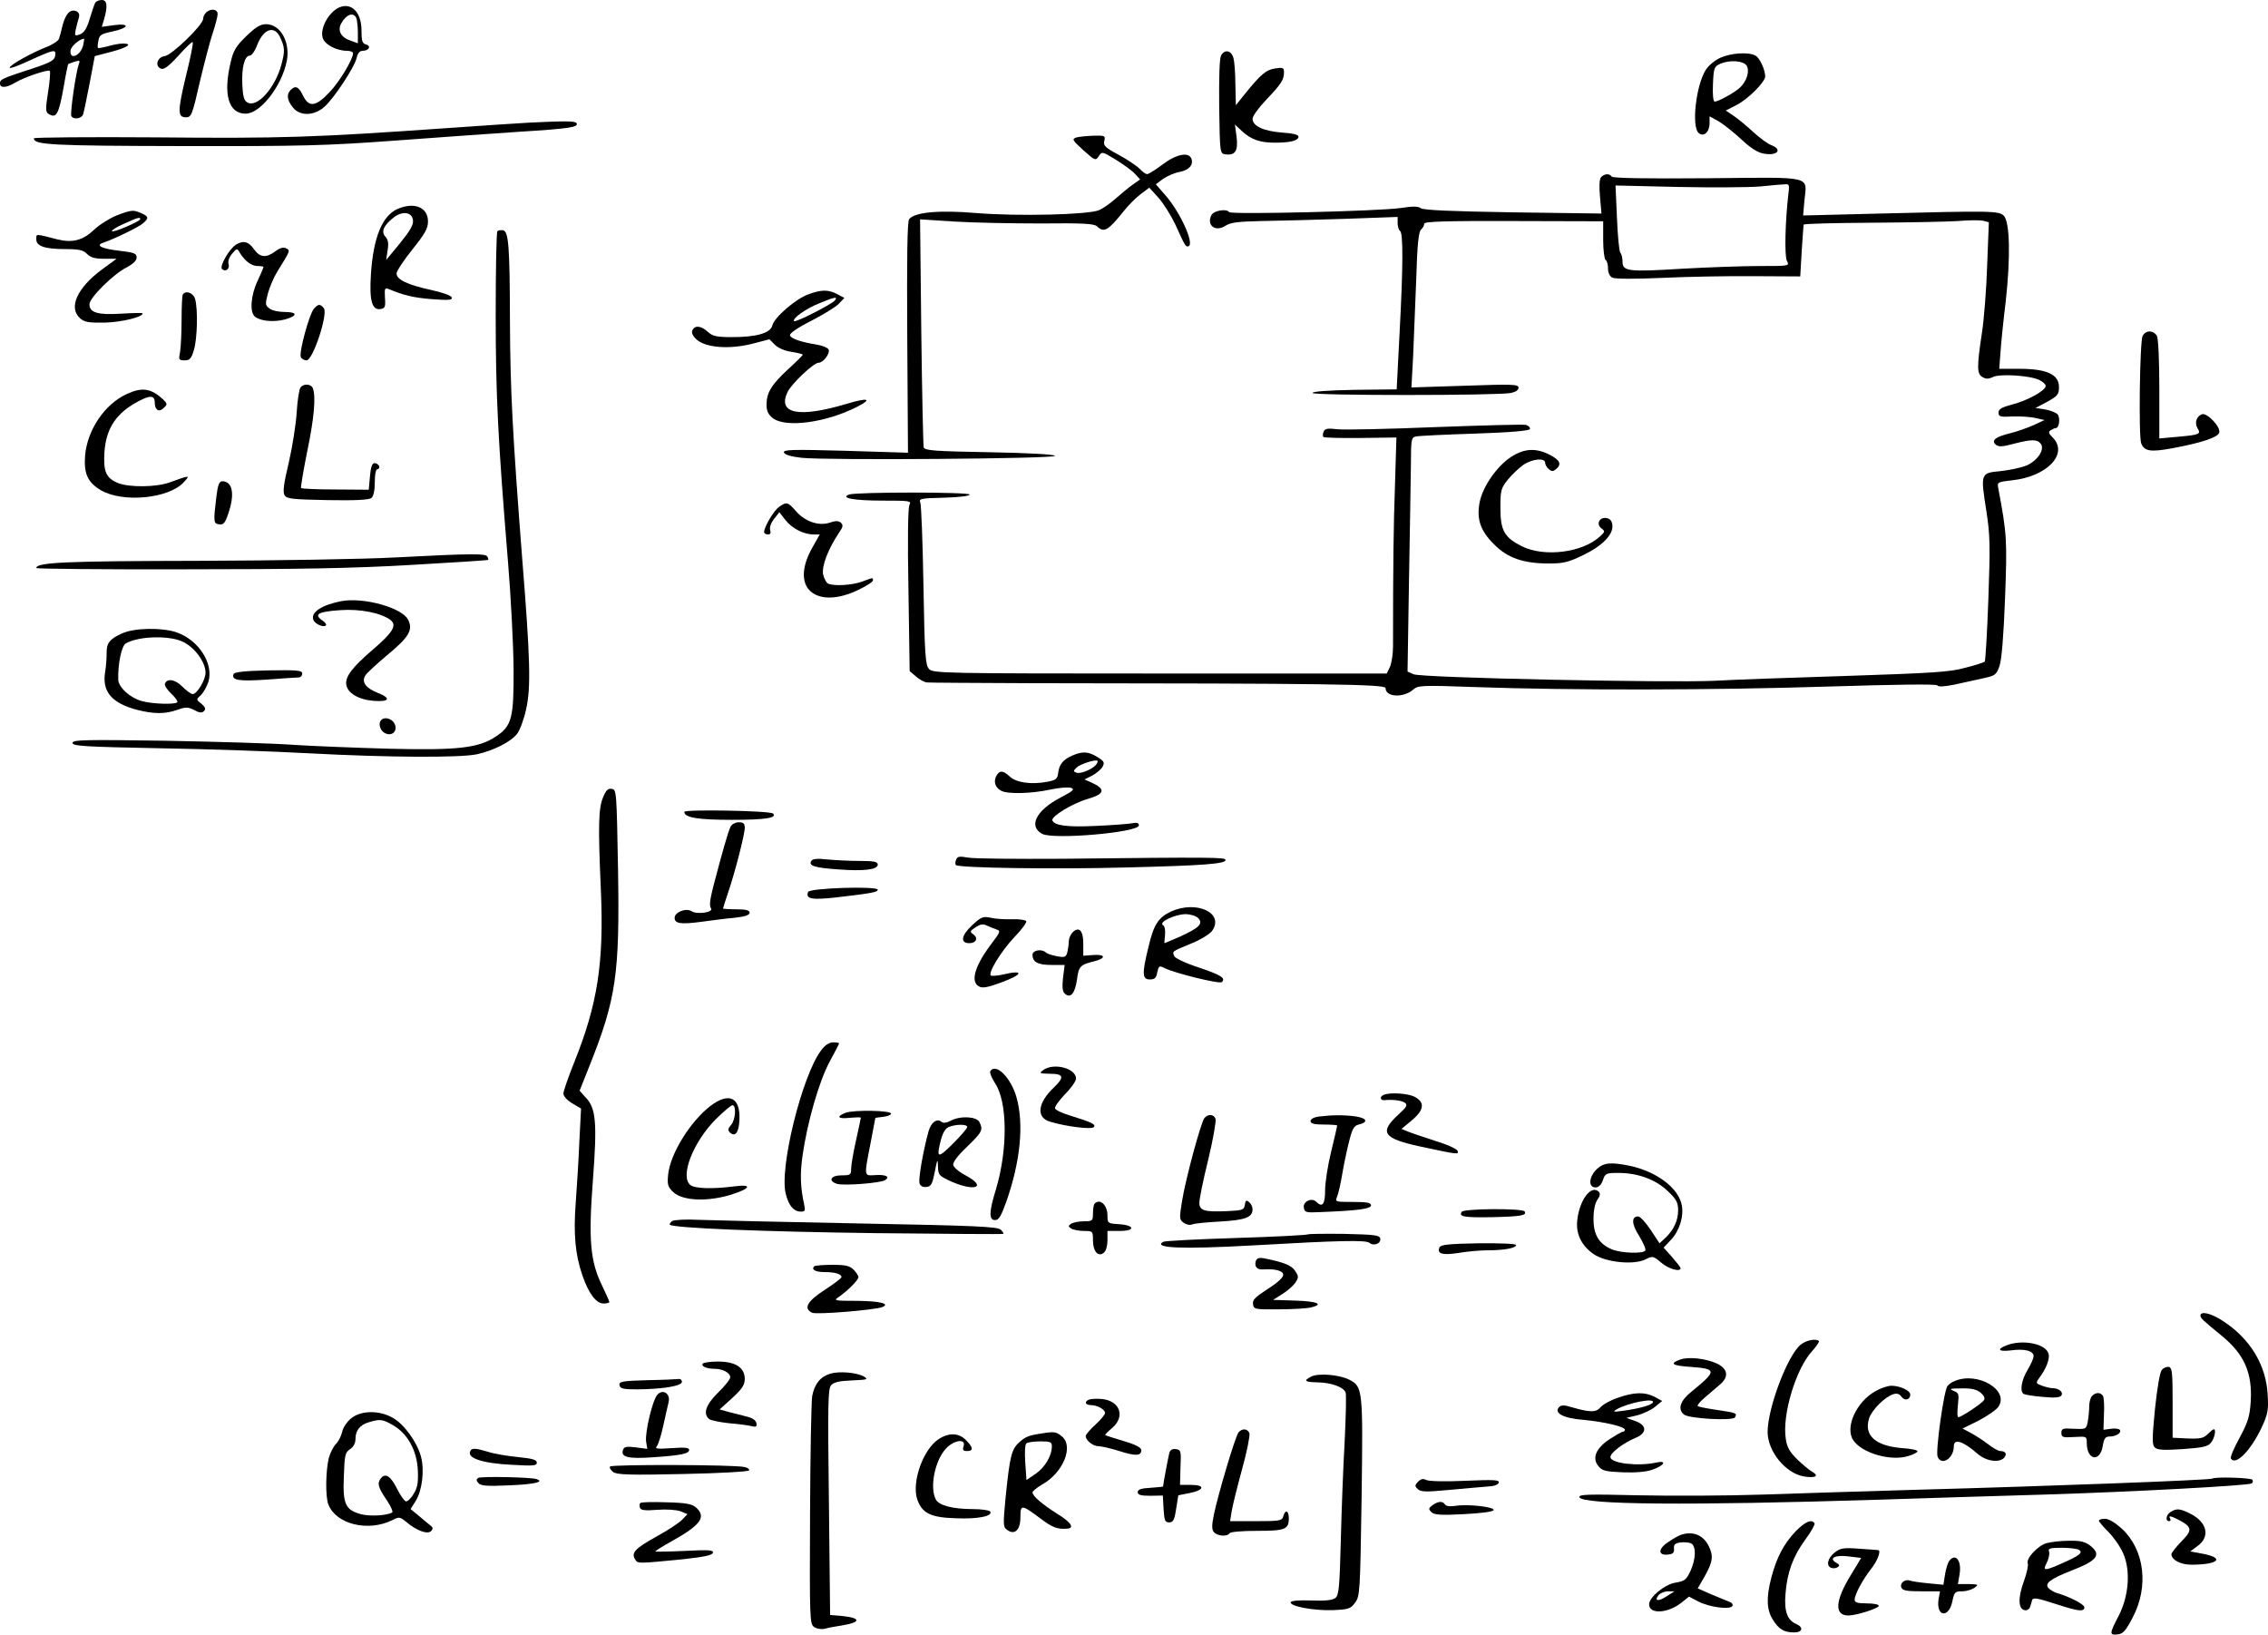 <?xml version="1.0" standalone="no"?>
<!DOCTYPE svg PUBLIC "-//W3C//DTD SVG 20010904//EN"
 "http://www.w3.org/TR/2001/REC-SVG-20010904/DTD/svg10.dtd">
<svg version="1.0" xmlns="http://www.w3.org/2000/svg"
 width="937.942pt" height="675.91pt" viewBox="0 0 937.942 675.91"
 preserveAspectRatio="xMidYMid meet">
<g transform="translate(-40,730) scale(0.1,-0.1)"
fill="#000000" stroke="none">
<path d="M794 7289 c-4 -7 -14 -37 -23 -67 -12 -40 -23 -57 -40 -64 -22 -8
-23 -6 -18 19 4 16 9 38 13 49 4 15 0 23 -11 28 -25 9 -43 -10 -56 -58 -5 -22
-12 -48 -15 -56 -2 -8 -25 -24 -51 -34 -64 -25 -153 -75 -153 -86 0 -5 38 9
85 31 99 45 108 47 103 18 -2 -18 -20 -28 -93 -52 -129 -42 -135 -45 -135 -62
0 -20 26 -19 64 4 37 22 135 55 142 48 3 -3 0 -42 -7 -87 -11 -70 -11 -83 2
-91 32 -20 42 -3 63 115 8 49 17 90 18 91 2 1 14 6 27 10 20 6 23 5 17 -10
-12 -32 -37 -206 -31 -215 10 -16 43 -11 49 8 3 9 15 67 27 129 l21 111 69 18
c68 18 90 34 47 34 -13 0 -40 -5 -61 -11 -22 -6 -40 -9 -42 -7 -2 2 -1 15 2
30 4 24 12 28 59 38 69 15 73 35 5 26 l-50 -7 10 33 c15 53 12 78 -10 78 -11
0 -23 -5 -27 -11z m-50 -176 c-11 -45 -58 -63 -52 -21 2 17 37 47 56 48 1 0
-1 -12 -4 -27z"/>
<path d="M1810 7272 c-45 -14 -87 -84 -76 -127 7 -28 56 -55 101 -55 14 0 25
-5 25 -10 0 -25 -55 -117 -97 -161 -57 -61 -86 -64 -110 -14 -18 37 -31 43
-51 23 -18 -18 -15 -42 9 -72 28 -36 85 -36 128 0 39 32 128 167 136 205 4 19
13 29 25 29 26 0 36 20 14 26 -16 4 -19 15 -19 58 0 71 -37 113 -85 98z m64
-48 c3 -9 6 -35 6 -59 l0 -44 -30 11 c-40 13 -55 41 -39 71 21 38 52 49 63 21z"/>
<path d="M1252 7248 c-7 -7 -12 -18 -12 -26 0 -25 -130 -151 -159 -154 -31 -4
-42 -42 -15 -52 12 -5 32 10 72 54 30 34 57 59 59 56 3 -3 -9 -64 -27 -136
-36 -150 -36 -175 -1 -175 22 0 26 8 57 145 19 80 43 172 54 204 11 33 20 68
20 78 0 21 -30 24 -48 6z"/>
<path d="M1418 7150 c-42 -41 -53 -59 -64 -107 -32 -134 -9 -213 62 -213 61 0
150 115 170 218 15 78 -26 152 -86 152 -23 0 -43 -12 -82 -50z m140 -3 c20
-43 21 -57 6 -113 -25 -97 -102 -183 -142 -157 -13 7 -18 27 -20 75 -3 70 10
118 31 118 8 0 22 20 31 45 26 66 70 81 94 32z"/>
<path d="M5450 7071 c-7 -13 -9 -88 -8 -213 3 -193 3 -193 26 -196 40 -6 53
14 46 72 l-7 51 29 -27 c38 -35 74 -48 137 -48 65 0 97 9 97 25 0 8 -23 14
-70 17 -75 6 -120 27 -120 57 0 11 25 45 56 78 63 66 74 83 74 114 0 19 -4 21
-37 16 -38 -6 -60 -25 -130 -112 l-32 -40 -2 85 c0 47 -4 96 -8 110 -9 32 -36
37 -51 11z"/>
<path d="M7514 7061 c-23 -11 -50 -33 -61 -52 -40 -66 -58 -234 -28 -259 21
-18 45 4 45 41 l0 28 38 -21 c20 -12 62 -45 93 -74 37 -35 68 -55 92 -59 56
-11 81 16 32 35 -14 5 -47 29 -73 53 -26 24 -62 54 -81 67 l-34 23 45 23 c47
24 118 95 118 118 0 28 -23 77 -40 86 -29 16 -101 11 -146 -9z m109 -32 c14
-22 1 -64 -26 -90 -23 -22 -90 -59 -106 -59 -6 0 -9 29 -7 72 3 69 5 73 32 85
38 16 94 12 107 -8z"/>
<path d="M2590 6793 c-36 -2 -191 -12 -345 -23 -542 -38 -681 -43 -1198 -38
-279 2 -507 0 -507 -4 0 -27 71 -31 615 -32 495 -1 596 2 870 22 171 13 405
29 520 37 209 13 250 19 239 36 -5 9 -49 9 -194 2z"/>
<path d="M4853 6732 c-21 -7 -20 -10 27 -53 49 -44 51 -44 64 -25 13 20 14 20
70 -14 31 -19 67 -45 79 -58 l22 -24 -30 -21 c-17 -12 -48 -38 -70 -57 -22
-20 -53 -42 -70 -49 -44 -19 -334 -26 -507 -12 -153 13 -255 4 -278 -25 -8 -9
-10 -158 -8 -489 l3 -477 -259 8 c-219 6 -258 5 -254 -7 3 -9 29 -17 73 -22
102 -11 1051 -4 1048 8 -2 6 -105 12 -270 15 -227 4 -269 7 -273 20 -2 8 -7
224 -10 479 l-5 464 140 -9 c77 -5 239 -8 359 -8 176 2 222 -1 233 -12 28 -28
46 -17 107 59 20 26 53 59 73 74 l36 27 39 -43 c21 -24 52 -74 69 -110 41 -91
43 -93 54 -89 26 8 -34 141 -95 210 l-40 46 31 23 c18 12 48 25 67 28 38 7 59
29 49 55 -11 29 -62 19 -119 -24 -29 -22 -58 -40 -64 -40 -6 0 -20 10 -32 23
-12 12 -51 38 -86 57 -56 30 -64 38 -59 58 5 21 2 22 -43 21 -27 -1 -59 -4
-71 -7z"/>
<path d="M7021 6567 c-7 -9 -8 -38 -4 -82 l6 -68 -367 5 c-251 4 -370 9 -380
17 -10 8 -32 9 -82 1 -84 -13 -704 -28 -711 -17 -9 15 -62 7 -73 -12 -22 -43
17 -72 59 -44 20 13 51 17 146 19 66 1 220 5 343 9 l222 8 0 -26 c0 -14 5 -29
10 -32 13 -8 13 -142 -2 -422 l-12 -233 -176 -2 c-110 -2 -174 -7 -172 -13 2
-11 761 -11 820 0 20 4 32 12 32 22 0 14 -23 15 -222 8 l-221 -7 7 128 c3 71
9 216 13 322 4 142 10 195 20 203 7 6 13 17 13 24 0 9 86 12 370 11 l370 -1 0
-77 c0 -42 5 -80 10 -83 6 -3 10 -19 10 -35 0 -18 7 -33 18 -38 10 -6 94 -6
207 -1 105 5 276 8 380 7 l190 -1 6 104 c4 57 7 107 8 110 0 4 126 7 279 8
152 1 314 4 359 7 45 4 92 4 105 1 l23 -6 -7 -178 c-3 -98 -13 -225 -22 -282
-21 -140 -21 -168 4 -181 14 -8 26 -7 42 1 26 14 151 7 191 -12 15 -7 27 -18
27 -25 0 -19 -76 -61 -140 -77 -42 -11 -55 -19 -55 -33 0 -17 7 -19 60 -16 33
1 76 -2 95 -7 l35 -8 -45 -21 c-25 -11 -67 -26 -95 -33 -62 -15 -82 -30 -61
-48 11 -9 27 -9 74 4 74 19 96 19 111 1 19 -23 -11 -69 -56 -90 -22 -9 -70
-20 -109 -24 -84 -8 -84 -8 -59 -167 15 -97 16 -141 8 -362 -5 -139 -12 -255
-15 -259 -4 -3 -39 -15 -80 -25 -63 -18 -133 -22 -493 -34 -231 -7 -476 -16
-545 -20 -184 -9 -1213 12 -1244 27 l-25 11 6 376 c4 207 7 425 8 484 0 100 2
108 20 112 11 3 121 8 244 12 151 5 226 12 228 19 2 6 -5 14 -16 17 -11 3
-179 -2 -373 -9 -194 -8 -377 -12 -406 -9 -42 5 -53 3 -58 -10 -4 -9 -4 -19
-1 -22 4 -3 73 -5 154 -4 l148 2 -6 -198 c-6 -168 -8 -325 -8 -666 0 -31 -6
-70 -13 -85 l-13 -27 -938 0 c-901 0 -939 1 -955 19 -15 16 -18 58 -23 345 -3
179 -9 334 -13 343 -7 16 2 18 98 20 62 2 106 7 106 13 0 11 -471 11 -499 0
-37 -14 20 -25 137 -25 116 0 122 -1 113 -18 -6 -12 -8 -142 -4 -353 l5 -334
26 -22 c14 -13 35 -24 46 -25 12 -1 206 -2 431 -3 1210 -1 1465 -4 1465 -20 0
-38 74 -42 115 -6 19 17 36 18 255 10 396 -14 982 -13 1455 2 292 9 452 11
457 5 4 -7 29 -5 70 3 35 8 88 19 118 26 51 11 56 14 69 51 9 25 17 124 23
279 9 242 8 266 -28 456 -5 25 -3 26 57 33 145 15 235 110 168 177 -17 17 -19
23 -8 30 8 5 17 9 21 9 14 0 19 41 8 56 -7 8 -30 17 -52 21 l-40 6 49 26 c43
24 48 30 48 61 0 52 -51 75 -163 75 l-84 0 5 65 c2 36 12 133 22 215 20 182
17 327 -8 353 -21 20 -46 21 -511 9 l-319 -8 5 58 c10 109 47 100 -400 96
-256 -2 -393 0 -397 7 -9 14 -30 12 -44 -3z m775 -69 c-13 -109 -17 -258 -6
-277 11 -21 9 -21 -112 -21 -68 0 -211 -5 -319 -11 -226 -14 -249 -11 -249 29
0 15 -4 32 -9 37 -5 6 -11 70 -14 144 l-6 134 257 -6 c141 -3 295 -2 342 2 47
5 93 9 103 9 16 2 18 -4 13 -40z"/>
<path d="M2044 6436 c-63 -28 -100 -117 -110 -270 -7 -108 4 -149 39 -144 19
3 22 8 19 47 -2 38 -1 42 15 36 62 -26 103 -36 179 -42 70 -5 86 -4 82 7 -2 8
-39 21 -85 31 -97 21 -143 43 -143 68 0 10 29 54 65 99 52 65 65 87 65 116 0
59 -56 82 -126 52z m64 -47 c2 -19 -12 -43 -54 -95 l-57 -69 6 40 c5 28 2 44
-9 56 -19 21 -8 46 33 79 37 29 77 24 81 -11z"/>
<path d="M882 6409 c-29 -12 -71 -38 -93 -59 -46 -44 -89 -55 -151 -40 -93 24
-88 24 -88 1 0 -29 35 -41 121 -41 56 0 73 -4 89 -20 15 -15 33 -20 71 -20
l51 0 -60 -44 c-103 -76 -140 -158 -91 -202 18 -16 35 -19 103 -18 70 2 156
23 156 38 0 3 -40 2 -88 -1 -98 -6 -132 4 -132 39 0 27 99 125 155 153 26 14
40 28 40 40 0 17 -10 21 -70 28 -73 8 -102 22 -69 33 45 15 150 66 166 81 24
21 23 28 -7 41 -33 15 -40 15 -103 -9z m98 -15 c0 -9 -111 -57 -117 -50 -3 3
18 17 48 30 57 26 69 30 69 20z"/>
<path d="M2457 6344 c-4 -4 -7 -158 -7 -343 0 -335 9 -514 51 -1026 12 -143
22 -341 23 -440 1 -205 -7 -237 -74 -281 -71 -47 -157 -57 -440 -50 -140 4
-318 11 -395 16 -77 6 -314 13 -528 17 -339 5 -387 4 -387 -9 0 -13 50 -16
358 -22 196 -3 476 -13 622 -21 320 -17 620 -19 692 -4 68 15 140 51 166 84
12 15 29 61 38 103 20 89 17 207 -16 617 -40 517 -50 703 -51 983 -1 313 -5
375 -29 380 -9 1 -19 0 -23 -4z"/>
<path d="M1377 6289 c-28 -16 -70 -90 -59 -101 15 -15 34 1 27 21 -3 11 3 28
15 42 19 23 21 23 31 5 21 -35 49 -56 74 -56 14 0 25 -2 25 -4 0 -2 -11 -28
-25 -58 -28 -59 -33 -129 -11 -147 22 -19 78 -24 124 -12 54 15 54 31 -1 31
-24 0 -52 6 -62 14 -18 13 -19 18 -7 63 7 26 25 68 40 92 53 85 53 85 36 94
-11 6 -25 3 -45 -12 -39 -29 -64 -26 -89 9 -22 31 -43 37 -73 19z"/>
<path d="M3743 6083 c-51 -18 -141 -95 -149 -129 -8 -31 -64 -48 -166 -48 -66
0 -81 4 -101 22 -28 26 -55 28 -64 5 -4 -10 3 -24 19 -38 39 -33 134 -40 227
-17 l73 19 23 -23 c13 -13 41 -25 69 -29 25 -4 46 -9 46 -12 0 -2 -27 -29 -61
-60 -69 -64 -89 -97 -89 -147 0 -25 7 -40 26 -55 53 -41 220 -19 349 47 65 33
45 39 -44 12 -198 -59 -287 -41 -244 49 17 35 108 121 128 121 19 0 48 37 42
54 -3 8 -25 17 -49 21 -63 10 -106 24 -111 38 -3 8 30 31 87 60 51 26 103 58
115 71 l23 24 -30 16 c-37 19 -64 19 -119 -1z m109 -26 c-14 -16 -161 -91
-168 -85 -9 10 47 51 102 73 67 28 81 30 66 12z"/>
<path d="M1156 6082 c-3 -5 -5 -51 -5 -103 0 -53 -3 -112 -6 -132 -7 -35 -6
-37 19 -37 21 0 27 7 38 43 14 47 17 167 5 210 -7 26 -39 38 -51 19z"/>
<path d="M1698 6023 c-19 -22 -62 -179 -54 -199 3 -8 14 -14 24 -14 26 0 90
193 71 216 -15 18 -23 18 -41 -3z"/>
<path d="M9261 5911 c-12 -21 -17 -417 -6 -444 13 -33 38 -37 126 -21 125 23
193 46 197 66 5 25 -52 83 -72 75 -23 -9 -31 -36 -18 -58 15 -24 9 -27 -81
-35 l-77 -7 0 202 c0 120 -4 210 -10 222 -14 24 -46 25 -59 0z"/>
<path d="M1643 5698 c-6 -7 -13 -54 -16 -103 -3 -50 -18 -144 -33 -209 -21
-87 -25 -122 -17 -134 9 -15 34 -17 178 -20 115 -2 172 1 181 9 9 7 14 32 14
65 0 32 4 54 11 54 6 0 9 6 7 13 -3 6 -11 12 -19 12 -10 0 -16 -17 -19 -55
l-5 -55 -138 1 c-75 0 -139 3 -142 6 -2 2 9 69 25 149 29 138 37 229 24 263
-7 19 -38 21 -51 4z"/>
<path d="M925 5671 c-91 -41 -163 -147 -173 -253 -6 -76 10 -112 65 -145 91
-53 281 -35 343 33 28 30 26 30 -59 -1 -56 -20 -167 -21 -214 -2 -49 21 -60
47 -55 129 7 91 43 150 118 196 66 39 90 41 90 8 0 -32 18 -43 38 -22 15 14
14 17 -4 35 -49 45 -86 51 -149 22z"/>
<path d="M6648 5410 c-57 -38 -114 -119 -128 -183 -15 -71 1 -121 59 -178 55
-56 121 -79 226 -79 60 0 81 5 141 34 80 38 127 86 122 125 -2 18 -10 27 -26
29 -28 4 -42 -26 -19 -43 15 -11 15 -14 -6 -33 -72 -67 -230 -87 -323 -41 -73
37 -89 65 -89 159 0 72 2 81 31 117 17 21 46 48 64 61 37 25 90 30 90 8 0 -7
7 -19 15 -26 12 -10 18 -10 30 0 24 20 17 37 -25 59 -58 30 -107 27 -162 -9z"/>
<path d="M1295 5248 c-13 -107 -12 -113 11 -116 18 -3 25 5 38 44 28 81 18
134 -25 134 -12 0 -18 -14 -24 -62z"/>
<path d="M3622 5204 c-22 -15 -62 -83 -62 -104 0 -5 7 -10 16 -10 10 0 13 6 9
18 -3 11 3 30 16 46 l22 28 25 -32 c27 -35 76 -60 117 -60 l25 0 -32 -57 c-43
-77 -45 -144 -5 -179 41 -35 113 -33 195 6 34 16 62 34 62 40 0 12 3 13 -45
-5 -42 -15 -112 -19 -139 -9 -8 3 -18 21 -22 39 -6 35 20 103 65 171 18 26 19
33 8 43 -10 8 -22 8 -45 0 -44 -15 -101 3 -139 46 -35 40 -40 41 -71 19z"/>
<path d="M2035 4995 c-127 -7 -491 -13 -813 -14 -549 -1 -672 -6 -672 -30 0
-3 278 -6 618 -5 463 0 695 4 932 18 173 10 317 19 319 21 1 2 0 8 -4 14 -7
13 -72 12 -380 -4z"/>
<path d="M1810 4814 c-80 -16 -126 -46 -114 -77 6 -17 42 -33 52 -23 3 4 -4
14 -17 22 -34 24 -14 35 76 41 82 6 167 -11 207 -40 29 -22 12 -51 -72 -123
-85 -73 -115 -112 -110 -145 5 -35 51 -62 113 -67 67 -5 74 11 15 34 -48 19
-66 45 -49 71 6 10 46 47 89 83 91 75 109 105 88 147 -24 50 -185 95 -278 77z"/>
<path d="M905 4681 c-52 -23 -65 -41 -64 -82 0 -19 -2 -53 -6 -76 -14 -82 26
-130 131 -158 71 -18 117 -18 168 0 34 12 43 12 69 -1 22 -12 32 -13 41 -4 8
9 5 16 -11 30 -22 17 -22 18 -3 35 11 10 25 35 32 56 22 75 -40 172 -131 204
-60 21 -176 19 -226 -4z m254 -36 c49 -25 91 -84 91 -127 0 -29 -35 -88 -53
-88 -7 0 -26 14 -42 30 -30 31 -65 37 -73 12 -2 -7 10 -25 27 -41 17 -16 27
-31 24 -35 -10 -10 -104 -7 -146 5 -49 13 -97 57 -98 89 -2 65 14 141 32 150
56 31 184 33 238 5z"/>
<path d="M1366 4513 c-10 -26 20 -31 139 -23 66 5 126 9 133 9 6 1 12 8 12 16
0 13 -21 15 -140 13 -96 -2 -141 -7 -144 -15z"/>
<path d="M1977 4323 c-14 -13 -6 -43 14 -54 31 -16 56 9 40 40 -11 20 -41 28
-54 14z"/>
<path d="M4835 4176 c-39 -17 -55 -37 -59 -73 -3 -24 -9 -29 -47 -36 -64 -12
-127 -3 -153 22 -28 26 -42 27 -56 2 -12 -24 -4 -48 21 -61 26 -14 123 -12
202 5 37 8 76 11 87 7 16 -6 7 -13 -46 -41 -99 -52 -132 -118 -74 -149 48 -25
400 6 400 35 0 10 -8 13 -27 9 -16 -3 -82 -8 -148 -11 -120 -6 -175 1 -183 23
-5 16 83 70 145 88 74 21 77 42 13 70 l-25 11 32 16 c18 10 37 26 43 37 9 17
6 23 -22 40 -38 23 -61 24 -103 6z m100 -35 c-11 -19 -66 -43 -83 -36 -14 5
-14 7 0 21 14 14 78 35 87 28 1 -1 0 -8 -4 -13z"/>
<path d="M2894 4003 c-19 -45 -21 -116 -9 -385 13 -300 -14 -471 -110 -710
-25 -62 -45 -120 -45 -130 0 -11 16 -28 36 -40 l37 -22 -7 -135 c-3 -75 -10
-189 -15 -254 -10 -130 -2 -216 28 -302 26 -75 57 -115 87 -115 13 0 24 3 24
6 0 4 -14 34 -30 68 -49 100 -57 189 -38 436 18 237 13 298 -30 342 l-25 28
41 103 c110 276 125 378 118 807 -6 327 -6 335 -26 338 -16 3 -24 -6 -36 -35z"/>
<path d="M3230 3943 c0 -24 57 -33 198 -33 137 0 187 8 169 26 -12 12 -367 18
-367 7z"/>
<path d="M3422 3883 c-10 -18 -36 -110 -73 -252 -13 -51 -16 -78 -9 -86 14
-17 -56 -28 -80 -13 -23 15 -70 -4 -70 -27 0 -24 24 -28 108 -17 42 6 105 14
140 17 43 5 62 11 62 21 0 10 -14 14 -55 14 -30 0 -55 2 -55 3 0 2 9 30 20 63
28 81 70 243 70 271 0 18 -6 23 -25 23 -13 0 -28 -8 -33 -17z"/>
<path d="M4354 3745 c-4 -9 -4 -18 -1 -22 12 -12 409 -18 703 -10 322 8 417
15 412 32 -3 10 -57 11 -673 4 -192 -1 -369 0 -392 5 -35 6 -44 5 -49 -9z"/>
<path d="M3755 3740 c-12 -20 13 -28 112 -35 106 -8 163 -1 163 20 0 12 -16
15 -74 15 -40 0 -100 3 -133 6 -43 5 -62 3 -68 -6z"/>
<path d="M3742 3612 c-11 -29 14 -34 114 -23 148 17 174 22 174 32 0 16 -281
7 -288 -9z"/>
<path d="M5243 3531 c-53 -25 -72 -54 -94 -149 -27 -109 -25 -132 6 -132 20 0
27 6 31 30 6 26 8 28 28 18 39 -21 230 -68 239 -59 17 17 -3 29 -97 61 -55 18
-97 38 -100 47 -8 20 -11 18 69 51 38 15 77 39 87 52 54 74 -63 129 -169 81z
m112 -27 c22 -23 5 -40 -73 -76 -35 -15 -65 -28 -66 -28 -1 0 0 15 2 34 2 20
-1 37 -9 41 -18 12 49 44 93 45 21 0 43 -7 53 -16z"/>
<path d="M4419 3473 c-44 -42 -49 -73 -10 -73 28 0 37 21 17 36 -16 11 -16 14
9 30 20 13 31 15 48 6 12 -5 30 -13 40 -16 15 -5 13 -11 -18 -52 -73 -95 -94
-163 -56 -183 14 -8 36 -4 90 16 94 34 98 55 7 33 -22 -5 -44 -6 -48 -4 -14 9
42 101 98 160 30 31 51 60 48 65 -3 5 -29 9 -57 8 -29 -1 -68 1 -89 6 -33 7
-40 4 -79 -32z"/>
<path d="M4835 3444 c-8 -9 -15 -25 -15 -37 0 -12 -3 -32 -6 -45 -6 -20 -11
-22 -43 -16 -20 4 -40 10 -45 15 -18 17 -56 10 -56 -9 0 -30 22 -42 78 -42
l55 0 -7 -54 c-4 -41 -2 -57 9 -66 23 -19 41 3 49 60 7 54 13 61 71 75 51 13
47 30 -5 26 l-40 -3 0 50 c0 55 -18 73 -45 46z"/>
<path d="M3796 2957 c-79 -104 -175 -491 -146 -595 12 -48 33 -72 62 -72 17 0
19 4 14 28 -16 71 -18 127 -7 204 20 139 68 305 111 386 22 40 40 75 40 78 0
2 -11 4 -24 4 -16 0 -34 -11 -50 -33z"/>
<path d="M4714 2875 c-18 -13 -15 -14 29 -15 56 0 60 -14 16 -56 -68 -64 -75
-125 -17 -142 65 -20 171 -33 181 -23 11 11 -6 20 -97 48 -33 10 -61 23 -63
30 -2 6 16 32 41 58 26 26 46 55 46 65 0 43 -93 67 -136 35z"/>
<path d="M4495 2870 c-3 -5 6 -27 20 -49 52 -77 53 -274 4 -438 -29 -94 -30
-128 -4 -128 16 0 25 16 47 77 58 166 73 319 42 430 -23 82 -86 145 -109 108z"/>
<path d="M6123 2773 c-19 -7 -16 -25 5 -22 34 3 67 -1 82 -11 12 -9 8 -17 -26
-48 -81 -74 -65 -99 86 -132 159 -34 163 -35 158 -19 -2 8 -44 27 -94 42 -49
16 -100 33 -114 39 l-24 10 42 35 c52 43 56 75 12 98 -28 14 -101 19 -127 8z"/>
<path d="M3338 2727 c-84 -65 -167 -199 -175 -285 -4 -41 -1 -50 22 -72 38
-35 138 -40 235 -11 87 27 94 46 13 35 -85 -11 -160 -9 -178 6 -44 36 11 177
106 273 32 31 62 57 68 57 17 0 13 -61 -6 -82 -12 -14 -14 -21 -5 -30 22 -22
38 -1 40 52 4 93 -43 115 -120 57z"/>
<path d="M3898 2699 c-42 -16 -33 -27 17 -21 25 2 45 3 45 0 0 -2 -9 -44 -20
-94 -11 -49 -20 -101 -20 -116 0 -26 -3 -28 -40 -28 -44 0 -57 -23 -19 -35 27
-9 180 3 199 15 23 14 3 24 -40 21 -48 -3 -47 -8 -20 131 11 57 20 104 20 105
0 1 15 3 33 5 17 2 32 8 32 13 0 14 -153 16 -187 4z"/>
<path d="M5381 2677 c-15 -19 -79 -256 -93 -346 -11 -68 -11 -74 7 -87 11 -8
26 -11 35 -7 8 4 60 9 116 12 104 6 134 17 134 51 0 10 -6 23 -14 29 -12 10
-15 8 -18 -11 -3 -21 -9 -23 -73 -26 -95 -4 -115 2 -115 35 0 15 16 95 37 179
20 83 33 159 30 168 -8 19 -30 21 -46 3z"/>
<path d="M5853 2683 c-20 -3 -33 -10 -33 -19 0 -10 14 -14 55 -14 30 0 55 -2
55 -4 0 -3 -11 -51 -25 -108 -14 -57 -25 -129 -25 -160 0 -58 -11 -73 -37 -47
-18 18 -55 1 -51 -24 3 -20 8 -22 68 -19 153 6 210 13 210 28 0 11 -17 14 -75
14 -73 0 -74 0 -65 23 5 12 14 51 20 87 6 36 18 96 28 135 14 58 21 70 41 75
42 10 34 27 -15 34 -48 6 -94 6 -151 -1z"/>
<path d="M4330 2665 c-16 -8 -29 -10 -36 -4 -19 16 -43 -1 -54 -39 -23 -84
-43 -199 -37 -216 4 -11 15 -16 29 -14 19 2 24 13 34 63 10 53 12 56 13 22 1
-36 4 -39 56 -63 99 -43 148 -22 58 26 -27 14 -49 33 -51 43 -2 11 19 39 57
75 63 61 68 70 51 103 -13 23 -81 26 -120 4z m70 -25 c0 -6 -27 -37 -60 -70
-63 -62 -68 -60 -49 16 8 30 19 49 33 54 30 12 76 12 76 0z"/>
<path d="M7006 2468 c-35 -32 -40 -78 -7 -78 12 0 23 11 30 30 9 28 13 30 64
30 80 0 154 -27 204 -75 36 -34 43 -48 43 -79 0 -43 -18 -81 -52 -114 l-25
-23 -37 56 c-20 30 -43 55 -51 55 -29 0 -28 -31 4 -81 17 -28 29 -55 25 -60
-8 -14 -100 -11 -138 5 -53 22 -76 60 -76 125 0 36 6 65 16 80 11 15 13 26 6
33 -31 31 -80 -33 -89 -117 -7 -56 17 -106 68 -141 50 -34 167 -46 215 -21 28
14 31 14 64 -14 30 -26 80 -40 80 -23 0 4 -16 24 -35 46 l-35 39 30 32 c36 38
54 97 45 144 -13 70 -103 138 -213 162 -78 16 -108 14 -136 -11z"/>
<path d="M4927 2323 c-4 -3 -7 -21 -7 -40 0 -31 -2 -33 -37 -33 -21 0 -45 -5
-53 -10 -13 -9 -13 -11 0 -20 8 -5 32 -10 53 -10 36 0 37 -1 37 -39 0 -46 22
-70 45 -51 9 7 15 29 15 51 l0 39 51 0 c66 0 62 24 -4 28 -46 3 -47 4 -47 36
0 43 -31 72 -53 49z"/>
<path d="M6445 2289 c-13 -20 8 -24 127 -22 120 3 143 7 133 24 -9 13 -252 12
-260 -2z"/>
<path d="M3180 2251 c-8 -6 -12 -12 -10 -15 14 -14 382 -29 850 -35 289 -3
527 -5 529 -3 3 1 -2 9 -10 17 -13 13 -104 17 -584 26 -314 6 -613 13 -665 15
-52 3 -102 0 -110 -5z"/>
<path d="M5809 2196 c-3 -3 -136 -10 -296 -15 -161 -5 -297 -12 -303 -16 -43
-26 78 -31 365 -15 366 21 474 23 488 11 19 -15 49 -3 45 18 -3 14 -24 16
-149 19 -80 1 -147 0 -150 -2z"/>
<path d="M6353 2142 c-11 -27 12 -33 78 -23 35 6 89 11 120 11 69 0 119 9 119
22 0 5 -65 8 -156 7 -122 -2 -157 -6 -161 -17z"/>
<path d="M5594 2087 c-8 -23 4 -38 29 -36 37 2 61 -1 76 -10 20 -13 2 -34 -67
-78 -41 -27 -53 -39 -50 -56 3 -21 7 -22 109 -21 58 0 117 4 132 8 53 13 25
25 -65 28 l-93 3 38 24 c21 13 45 34 54 47 14 22 14 26 -1 49 -15 23 -46 35
-124 51 -24 5 -33 2 -38 -9z"/>
<path d="M3767 2064 c-13 -14 6 -24 43 -24 43 0 70 -8 70 -21 0 -4 -31 -28
-70 -53 -72 -47 -88 -76 -52 -94 16 -9 258 11 290 23 36 14 -9 25 -101 26 -99
0 -101 1 -77 17 36 25 80 69 80 81 0 6 -9 20 -20 31 -16 16 -33 20 -88 20 -38
0 -72 -3 -75 -6z"/>
<path d="M9500 1860 c0 -10 8 -18 90 -85 92 -76 125 -153 118 -270 -4 -61 -11
-85 -46 -150 -23 -42 -40 -81 -36 -86 19 -31 81 31 127 128 26 56 29 72 25
136 -6 123 -74 234 -187 306 -47 31 -91 41 -91 21z"/>
<path d="M7847 1740 c-54 -43 -137 -262 -137 -362 1 -80 74 -170 150 -183 47
-8 65 2 35 19 -11 6 -39 29 -62 51 -32 32 -43 50 -48 87 -15 99 42 288 109
361 18 20 31 39 28 42 -12 11 -51 4 -75 -15z"/>
<path d="M8698 1737 c-42 -16 -33 -27 16 -21 58 8 96 -1 96 -24 0 -9 -12 -35
-25 -57 -25 -40 -33 -89 -16 -99 5 -3 40 -9 78 -12 51 -5 72 -3 78 6 9 14 -11
30 -37 30 -9 0 -29 5 -43 10 -26 10 -27 11 -11 33 28 37 44 79 38 99 -11 42
-108 61 -174 35z"/>
<path d="M7348 1678 c-45 -16 -33 -25 43 -30 110 -8 110 -16 6 -101 -49 -39
-60 -73 -33 -96 20 -17 201 -27 211 -12 10 18 6 19 -75 31 -41 6 -76 13 -79
16 -3 3 10 19 29 35 19 16 48 41 63 54 38 32 33 65 -13 87 -46 21 -118 29
-152 16z"/>
<path d="M3306 1661 c-7 -11 17 -21 50 -21 33 0 64 -17 64 -35 0 -8 -22 -36
-50 -63 -51 -50 -64 -88 -37 -110 6 -5 44 -13 82 -17 39 -3 81 -9 93 -12 19
-5 23 -2 20 13 -2 11 -17 21 -38 26 -19 5 -53 14 -74 19 l-40 11 52 47 c41 38
52 54 52 79 0 47 -38 72 -111 72 -32 0 -60 -4 -63 -9z"/>
<path d="M9340 1635 c-8 -10 -19 -76 -28 -161 -12 -124 -12 -148 -1 -159 11
-11 37 -12 116 -7 85 6 105 11 117 27 15 19 22 55 11 55 -3 0 -14 -9 -25 -20
-17 -17 -31 -20 -83 -18 l-62 3 0 145 c0 124 -2 145 -16 148 -9 1 -22 -4 -29
-13z"/>
<path d="M3834 1620 c-42 -13 -65 -42 -75 -92 -4 -24 -8 -245 -9 -492 -2 -428
-1 -450 16 -463 11 -8 29 -11 44 -8 14 4 46 10 73 14 79 13 78 31 -1 39 l-49
4 -5 467 c-5 404 -4 468 9 483 11 13 35 18 87 20 63 3 68 4 49 16 -30 17 -102
23 -139 12z"/>
<path d="M5823 1608 c-34 -17 -28 -23 26 -24 56 -1 107 -19 116 -42 3 -8 1
-99 -4 -201 -6 -102 -13 -287 -16 -411 -5 -195 -8 -227 -23 -238 -12 -9 -42
-12 -99 -10 -49 2 -84 -1 -85 -7 -5 -17 93 -35 171 -33 68 3 76 5 95 31 20 27
21 42 27 435 6 448 5 458 -51 487 -41 21 -128 28 -157 13z"/>
<path d="M3077 1593 c-106 -3 -118 -6 -115 -21 3 -14 15 -17 73 -17 107 1 185
14 185 31 0 8 -6 13 -12 12 -7 -1 -66 -4 -131 -5z"/>
<path d="M8485 1590 c-12 -4 -26 -14 -31 -21 -15 -18 -50 -270 -41 -292 15
-40 67 -8 67 42 0 34 37 23 98 -30 36 -32 91 -39 111 -16 12 15 5 27 -17 27
-8 0 -31 13 -51 29 -20 15 -52 36 -71 46 l-34 18 67 33 c36 19 74 45 82 58 45
68 -86 145 -180 106z m105 -48 c15 -12 20 -24 15 -31 -8 -14 -94 -71 -106 -71
-5 0 -5 22 -2 50 5 46 4 50 -18 59 -20 8 -14 10 32 10 41 1 63 -4 79 -17z"/>
<path d="M8155 1547 c-78 -44 -126 -149 -91 -202 36 -54 157 -89 230 -65 20 6
36 15 36 19 0 5 -28 11 -63 13 -112 9 -160 53 -137 124 12 35 65 88 100 99 15
5 26 1 34 -11 14 -18 36 -12 36 10 0 16 -43 36 -78 36 -15 0 -45 -10 -67 -23z"/>
<path d="M3118 1532 c-20 -23 -51 -155 -46 -193 l5 -30 -47 6 c-37 5 -49 3
-53 -9 -12 -31 19 -39 121 -32 119 8 152 15 152 31 0 9 -18 11 -72 7 -63 -4
-71 -3 -61 9 6 8 18 46 26 84 9 39 18 82 22 97 9 35 -24 57 -47 30z"/>
<path d="M7090 1520 c-30 -10 -62 -28 -71 -39 -18 -22 -43 -22 -122 1 -28 9
-41 8 -49 0 -24 -24 17 -47 100 -53 85 -8 172 -28 172 -41 0 -4 -4 -8 -8 -8
-5 0 -29 -14 -54 -30 -58 -38 -75 -79 -48 -112 16 -20 29 -23 102 -26 53 -2
97 2 122 11 51 18 61 40 14 29 -74 -16 -188 -3 -188 23 0 18 53 58 103 79 50
20 49 54 -3 71 l-34 12 46 11 c26 7 59 23 74 36 l28 23 -31 17 c-41 21 -85 20
-153 -4z m145 -20 c-7 -11 -59 -25 -125 -34 -37 -5 -42 -4 -25 6 48 28 164 50
150 28z"/>
<path d="M9052 1528 c-7 -7 -12 -26 -12 -44 0 -17 -3 -46 -6 -63 -6 -31 -8
-31 -58 -29 -45 3 -51 1 -51 -17 0 -18 6 -20 53 -17 51 3 52 3 52 -25 0 -71
55 -81 66 -12 5 31 11 39 28 39 27 0 50 15 43 27 -3 5 -20 8 -37 5 l-31 -4 2
63 c2 35 0 70 -4 77 -10 15 -29 16 -45 0z"/>
<path d="M4908 1514 c-25 -7 -22 -24 3 -24 27 0 59 -18 59 -33 0 -6 -18 -28
-40 -48 -22 -20 -40 -41 -40 -47 0 -18 30 -42 53 -42 12 0 51 -9 86 -20 68
-22 91 -20 91 4 0 10 -24 23 -72 37 -40 12 -75 23 -77 25 -2 2 11 15 28 29 55
47 34 111 -40 120 -19 2 -42 1 -51 -1z"/>
<path d="M1852 1435 c-17 -14 -34 -39 -37 -56 -4 -17 -15 -39 -25 -49 -11 -11
-24 -37 -30 -58 -13 -52 -15 -160 -2 -193 32 -82 164 -114 264 -65 29 15 32
14 58 -7 42 -36 88 -53 103 -38 9 10 8 15 -4 24 -8 7 -30 24 -48 40 l-33 27
22 35 c26 43 36 126 21 182 -16 60 -70 134 -116 160 -57 33 -133 31 -173 -2z
m173 -28 c60 -34 99 -104 103 -186 2 -53 -1 -72 -18 -99 -11 -19 -26 -32 -32
-30 -7 3 -23 26 -36 52 -27 54 -49 67 -68 42 -15 -21 -10 -37 28 -93 15 -23
24 -44 20 -47 -22 -13 -92 -17 -130 -7 -64 18 -75 42 -70 157 3 87 5 98 26
112 14 9 22 25 22 41 0 36 18 59 55 70 46 14 57 13 100 -12z"/>
<path d="M5522 1377 c-13 -15 -84 -254 -102 -340 -9 -45 -9 -61 0 -72 14 -17
56 -20 65 -5 3 6 53 10 114 10 116 0 131 6 131 52 0 32 -15 38 -23 8 -5 -18
-14 -20 -112 -20 l-108 0 7 43 c4 23 23 101 43 173 20 72 33 139 30 148 -8 19
-30 21 -45 3z"/>
<path d="M4710 1373 c-56 -8 -70 -14 -96 -38 -31 -28 -38 -58 -55 -224 -11
-116 -11 -125 6 -137 31 -23 55 -1 55 52 0 54 4 54 83 -5 49 -37 69 -45 110
-42 32 2 17 26 -40 61 -63 40 -103 74 -103 89 0 5 18 20 39 32 88 49 133 159
82 200 -23 19 -32 20 -81 12z m40 -53 c0 -40 -29 -88 -67 -114 l-38 -26 -5 72
c-3 45 -1 76 5 80 5 4 31 8 58 8 41 0 47 -3 47 -20z"/>
<path d="M4280 1348 c-63 -43 -110 -176 -87 -247 20 -58 55 -76 160 -79 92 -4
154 9 142 28 -3 5 -36 10 -73 10 -82 0 -139 15 -152 40 -26 49 -4 160 41 209
33 37 85 44 74 11 -5 -16 -2 -20 14 -20 28 0 26 15 -4 45 -30 31 -72 32 -115
3z"/>
<path d="M2346 1302 c-19 -30 46 -53 172 -59 87 -5 102 -4 102 9 0 12 -18 17
-77 23 -42 4 -97 13 -122 21 -53 16 -68 17 -75 6z"/>
<path d="M5236 1293 c-4 -15 -26 -131 -26 -139 0 -2 -24 -4 -52 -6 -39 -2 -53
-7 -53 -18 0 -11 12 -15 52 -15 l52 1 3 -56 c3 -47 6 -55 23 -55 17 0 22 10
29 56 l9 56 45 9 c63 12 68 34 8 34 l-46 0 2 73 c3 67 2 72 -19 75 -14 2 -23
-3 -27 -15z"/>
<path d="M2923 1236 c-4 -5 3 -15 13 -23 16 -11 67 -13 289 -8 152 3 271 10
273 15 2 5 -7 12 -20 14 -42 10 -550 11 -555 2z"/>
<path d="M2378 1189 c-9 -6 -9 -11 0 -21 9 -12 36 -14 124 -10 105 4 152 14
117 26 -24 8 -229 12 -241 5z"/>
<path d="M6265 1174 c-14 -15 -15 -19 -2 -31 12 -12 32 -13 128 -4 63 6 134
12 158 14 28 1 46 7 49 16 4 12 -18 13 -138 8 -84 -4 -150 -2 -161 3 -13 7
-22 5 -34 -6z"/>
<path d="M9549 1186 c-5 -6 -696 -32 -1219 -46 -206 -6 -494 -15 -640 -20
-146 -5 -377 -6 -514 -3 -212 5 -248 4 -244 -8 10 -31 448 -35 1243 -10 176 6
482 15 680 21 360 11 842 37 857 46 5 3 6 10 3 15 -6 9 -157 13 -166 5z"/>
<path d="M3048 1085 c-4 -4 -4 -13 -1 -20 3 -10 21 -12 71 -8 39 3 79 0 96 -6
l29 -12 -21 -22 c-12 -13 -60 -45 -108 -71 -88 -49 -105 -67 -87 -95 12 -17 7
-17 202 2 81 9 116 16 119 26 4 12 -15 13 -117 8 -66 -3 -121 -4 -121 -2 0 2
30 21 66 41 122 68 146 101 103 140 -17 15 -40 20 -123 22 -55 2 -104 1 -108
-3z"/>
<path d="M6324 1076 c-17 -13 -17 -16 -4 -29 12 -11 39 -13 134 -8 73 4 121
10 123 17 4 13 -109 26 -160 17 -20 -3 -37 -1 -41 6 -10 15 -28 14 -52 -3z"/>
<path d="M9378 1049 c-20 -11 -25 -39 -7 -39 5 0 7 5 4 10 -9 14 1 13 34 -4
57 -30 59 -43 13 -89 -23 -24 -42 -48 -42 -53 0 -24 38 -44 82 -44 111 0 141
27 49 45 l-53 10 31 23 c52 38 39 97 -29 132 -44 22 -57 24 -82 9z"/>
<path d="M9080 1012 c0 -4 18 -25 39 -46 22 -22 50 -62 62 -90 31 -72 23 -176
-20 -259 -38 -73 -38 -79 -3 -75 22 2 33 15 61 68 69 129 50 282 -44 369 -28
25 -54 41 -70 41 -14 0 -25 -4 -25 -8z"/>
<path d="M7825 967 c-48 -51 -78 -107 -100 -192 -21 -81 -19 -131 6 -171 25
-41 47 -54 88 -54 36 0 41 21 9 35 -37 16 -50 53 -44 125 7 89 31 154 82 224
24 32 41 63 38 67 -11 19 -39 7 -79 -34z"/>
<path d="M7350 953 c-8 -3 -32 -16 -52 -30 -42 -28 -42 -56 1 -51 20 2 25 8
24 24 -2 17 4 23 27 26 16 2 36 0 44 -4 21 -12 20 -63 -3 -114 -17 -36 -24
-42 -61 -48 -45 -7 -110 -60 -110 -90 0 -42 78 -38 135 8 l30 24 38 -20 c47
-24 131 -35 141 -19 4 6 -1 14 -11 17 -10 4 -44 18 -75 31 l-57 25 30 52 c33
59 36 84 14 126 -23 44 -66 60 -115 43z m-58 -254 c-35 -23 -53 -19 -32 6 7 8
24 15 39 15 l26 0 -33 -21z"/>
<path d="M8863 919 c-36 -11 -85 -63 -77 -84 3 -7 -4 -40 -16 -73 -25 -68 -24
-115 3 -120 9 -2 19 4 22 12 3 9 7 22 9 30 4 11 22 8 93 -15 98 -32 123 -35
123 -15 0 12 -59 43 -117 60 -11 4 -26 13 -32 20 -16 19 10 38 94 71 109 42
127 66 79 104 -21 16 -40 21 -88 20 -33 0 -75 -5 -93 -10z m135 -28 c18 -11 1
-24 -72 -56 -72 -32 -80 -31 -61 4 8 17 12 37 9 45 -5 13 3 16 52 16 33 0 65
-4 72 -9z"/>
<path d="M7987 880 c-29 -23 -36 -55 -14 -63 8 -3 20 -2 27 3 9 6 8 10 -6 18
-34 19 -3 34 53 26 l50 -6 -43 -71 c-65 -106 -69 -167 -10 -167 34 0 126 30
126 40 0 6 -22 10 -50 10 -38 0 -50 4 -50 15 0 22 33 83 69 129 25 31 41 74
29 76 -2 1 -37 3 -78 6 -67 5 -79 3 -103 -16z"/>
<path d="M8462 847 c-6 -7 -14 -32 -18 -56 l-7 -44 -61 6 c-34 3 -68 8 -76 11
-21 8 -44 -9 -37 -28 5 -13 22 -16 83 -16 l77 0 -6 -33 c-11 -72 42 -80 57 -9
8 39 11 42 41 42 17 0 40 7 51 15 18 13 16 14 -25 15 l-44 0 7 41 c9 55 -16
88 -42 56z"/>
</g>
</svg>
